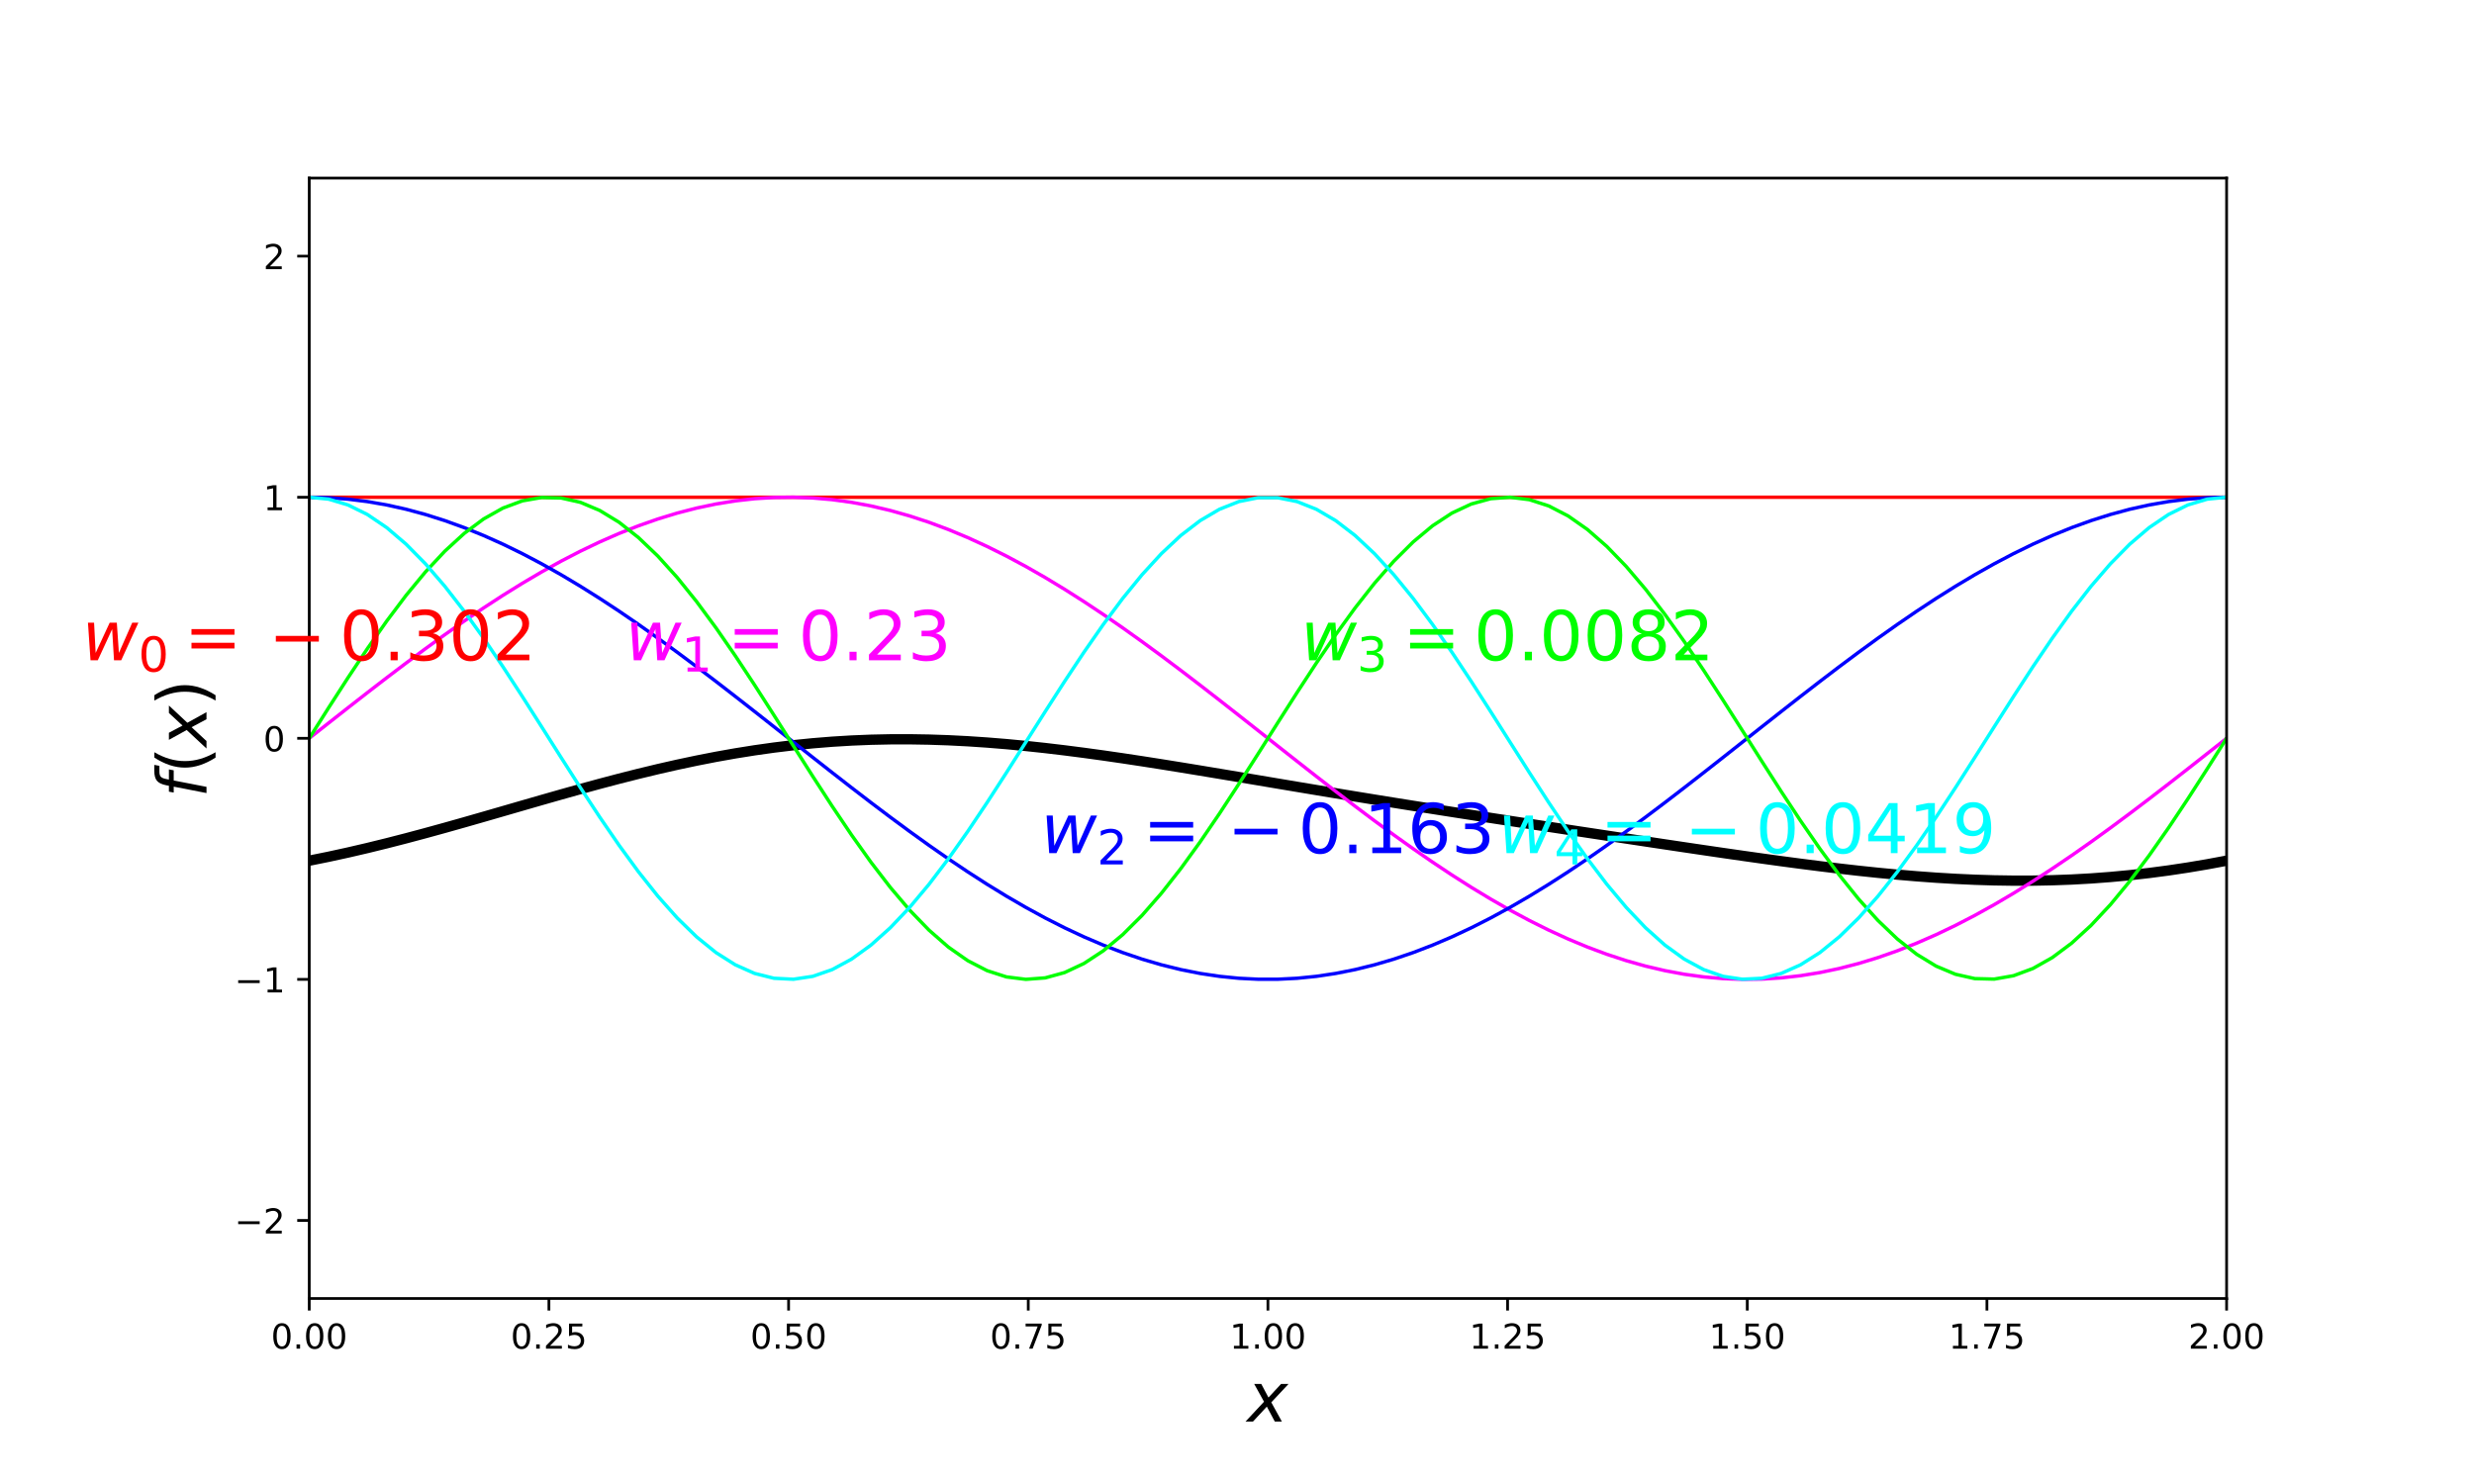 <?xml version="1.0" encoding="utf-8" standalone="no"?>
<!DOCTYPE svg PUBLIC "-//W3C//DTD SVG 1.1//EN"
  "http://www.w3.org/Graphics/SVG/1.1/DTD/svg11.dtd">
<!-- Created with matplotlib (https://matplotlib.org/) -->
<svg height="432pt" version="1.1" viewBox="0 0 720 432" width="720pt" xmlns="http://www.w3.org/2000/svg" xmlns:xlink="http://www.w3.org/1999/xlink">
 <defs>
  <style type="text/css">
*{stroke-linecap:butt;stroke-linejoin:round;}
  </style>
 </defs>
 <g id="figure_1">
  <g id="patch_1">
   <path d="M 0 432 
L 720 432 
L 720 0 
L 0 0 
z
" style="fill:none;"/>
  </g>
  <g id="axes_1">
   <g id="patch_2">
    <path d="M 90 378 
L 648 378 
L 648 51.84 
L 90 51.84 
z
" style="fill:none;"/>
   </g>
   <g id="matplotlib.axis_1">
    <g id="xtick_1">
     <g id="line2d_1">
      <defs>
       <path d="M 0 0 
L 0 3.5 
" id="mc2d9f03fe3" style="stroke:#000000;stroke-width:0.8;"/>
      </defs>
      <g>
       <use style="stroke:#000000;stroke-width:0.8;" x="90" xlink:href="#mc2d9f03fe3" y="378"/>
      </g>
     </g>
     <g id="text_1">
      <!-- 0.00 -->
      <defs>
       <path d="M 31.781 66.406 
Q 24.172 66.406 20.328 58.906 
Q 16.5 51.422 16.5 36.375 
Q 16.5 21.391 20.328 13.891 
Q 24.172 6.391 31.781 6.391 
Q 39.453 6.391 43.281 13.891 
Q 47.125 21.391 47.125 36.375 
Q 47.125 51.422 43.281 58.906 
Q 39.453 66.406 31.781 66.406 
z
M 31.781 74.219 
Q 44.047 74.219 50.516 64.516 
Q 56.984 54.828 56.984 36.375 
Q 56.984 17.969 50.516 8.266 
Q 44.047 -1.422 31.781 -1.422 
Q 19.531 -1.422 13.062 8.266 
Q 6.594 17.969 6.594 36.375 
Q 6.594 54.828 13.062 64.516 
Q 19.531 74.219 31.781 74.219 
z
" id="DejaVuSans-48"/>
       <path d="M 10.688 12.406 
L 21 12.406 
L 21 0 
L 10.688 0 
z
" id="DejaVuSans-46"/>
      </defs>
      <g transform="translate(78.867 392.598)scale(0.1 -0.1)">
       <use xlink:href="#DejaVuSans-48"/>
       <use x="63.623" xlink:href="#DejaVuSans-46"/>
       <use x="95.41" xlink:href="#DejaVuSans-48"/>
       <use x="159.033" xlink:href="#DejaVuSans-48"/>
      </g>
     </g>
    </g>
    <g id="xtick_2">
     <g id="line2d_2">
      <g>
       <use style="stroke:#000000;stroke-width:0.8;" x="159.75" xlink:href="#mc2d9f03fe3" y="378"/>
      </g>
     </g>
     <g id="text_2">
      <!-- 0.25 -->
      <defs>
       <path d="M 19.188 8.297 
L 53.609 8.297 
L 53.609 0 
L 7.328 0 
L 7.328 8.297 
Q 12.938 14.109 22.625 23.891 
Q 32.328 33.688 34.812 36.531 
Q 39.547 41.844 41.422 45.531 
Q 43.312 49.219 43.312 52.781 
Q 43.312 58.594 39.234 62.25 
Q 35.156 65.922 28.609 65.922 
Q 23.969 65.922 18.812 64.312 
Q 13.672 62.703 7.812 59.422 
L 7.812 69.391 
Q 13.766 71.781 18.938 73 
Q 24.125 74.219 28.422 74.219 
Q 39.75 74.219 46.484 68.547 
Q 53.219 62.891 53.219 53.422 
Q 53.219 48.922 51.531 44.891 
Q 49.859 40.875 45.406 35.406 
Q 44.188 33.984 37.641 27.219 
Q 31.109 20.453 19.188 8.297 
z
" id="DejaVuSans-50"/>
       <path d="M 10.797 72.906 
L 49.516 72.906 
L 49.516 64.594 
L 19.828 64.594 
L 19.828 46.734 
Q 21.969 47.469 24.109 47.828 
Q 26.266 48.188 28.422 48.188 
Q 40.625 48.188 47.75 41.5 
Q 54.891 34.812 54.891 23.391 
Q 54.891 11.625 47.562 5.094 
Q 40.234 -1.422 26.906 -1.422 
Q 22.312 -1.422 17.547 -0.641 
Q 12.797 0.141 7.719 1.703 
L 7.719 11.625 
Q 12.109 9.234 16.797 8.062 
Q 21.484 6.891 26.703 6.891 
Q 35.156 6.891 40.078 11.328 
Q 45.016 15.766 45.016 23.391 
Q 45.016 31 40.078 35.438 
Q 35.156 39.891 26.703 39.891 
Q 22.75 39.891 18.812 39.016 
Q 14.891 38.141 10.797 36.281 
z
" id="DejaVuSans-53"/>
      </defs>
      <g transform="translate(148.617 392.598)scale(0.1 -0.1)">
       <use xlink:href="#DejaVuSans-48"/>
       <use x="63.623" xlink:href="#DejaVuSans-46"/>
       <use x="95.41" xlink:href="#DejaVuSans-50"/>
       <use x="159.033" xlink:href="#DejaVuSans-53"/>
      </g>
     </g>
    </g>
    <g id="xtick_3">
     <g id="line2d_3">
      <g>
       <use style="stroke:#000000;stroke-width:0.8;" x="229.5" xlink:href="#mc2d9f03fe3" y="378"/>
      </g>
     </g>
     <g id="text_3">
      <!-- 0.50 -->
      <g transform="translate(218.367 392.598)scale(0.1 -0.1)">
       <use xlink:href="#DejaVuSans-48"/>
       <use x="63.623" xlink:href="#DejaVuSans-46"/>
       <use x="95.41" xlink:href="#DejaVuSans-53"/>
       <use x="159.033" xlink:href="#DejaVuSans-48"/>
      </g>
     </g>
    </g>
    <g id="xtick_4">
     <g id="line2d_4">
      <g>
       <use style="stroke:#000000;stroke-width:0.8;" x="299.25" xlink:href="#mc2d9f03fe3" y="378"/>
      </g>
     </g>
     <g id="text_4">
      <!-- 0.75 -->
      <defs>
       <path d="M 8.203 72.906 
L 55.078 72.906 
L 55.078 68.703 
L 28.609 0 
L 18.312 0 
L 43.219 64.594 
L 8.203 64.594 
z
" id="DejaVuSans-55"/>
      </defs>
      <g transform="translate(288.117 392.598)scale(0.1 -0.1)">
       <use xlink:href="#DejaVuSans-48"/>
       <use x="63.623" xlink:href="#DejaVuSans-46"/>
       <use x="95.41" xlink:href="#DejaVuSans-55"/>
       <use x="159.033" xlink:href="#DejaVuSans-53"/>
      </g>
     </g>
    </g>
    <g id="xtick_5">
     <g id="line2d_5">
      <g>
       <use style="stroke:#000000;stroke-width:0.8;" x="369" xlink:href="#mc2d9f03fe3" y="378"/>
      </g>
     </g>
     <g id="text_5">
      <!-- 1.00 -->
      <defs>
       <path d="M 12.406 8.297 
L 28.516 8.297 
L 28.516 63.922 
L 10.984 60.406 
L 10.984 69.391 
L 28.422 72.906 
L 38.281 72.906 
L 38.281 8.297 
L 54.391 8.297 
L 54.391 0 
L 12.406 0 
z
" id="DejaVuSans-49"/>
      </defs>
      <g transform="translate(357.867 392.598)scale(0.1 -0.1)">
       <use xlink:href="#DejaVuSans-49"/>
       <use x="63.623" xlink:href="#DejaVuSans-46"/>
       <use x="95.41" xlink:href="#DejaVuSans-48"/>
       <use x="159.033" xlink:href="#DejaVuSans-48"/>
      </g>
     </g>
    </g>
    <g id="xtick_6">
     <g id="line2d_6">
      <g>
       <use style="stroke:#000000;stroke-width:0.8;" x="438.75" xlink:href="#mc2d9f03fe3" y="378"/>
      </g>
     </g>
     <g id="text_6">
      <!-- 1.25 -->
      <g transform="translate(427.617 392.598)scale(0.1 -0.1)">
       <use xlink:href="#DejaVuSans-49"/>
       <use x="63.623" xlink:href="#DejaVuSans-46"/>
       <use x="95.41" xlink:href="#DejaVuSans-50"/>
       <use x="159.033" xlink:href="#DejaVuSans-53"/>
      </g>
     </g>
    </g>
    <g id="xtick_7">
     <g id="line2d_7">
      <g>
       <use style="stroke:#000000;stroke-width:0.8;" x="508.5" xlink:href="#mc2d9f03fe3" y="378"/>
      </g>
     </g>
     <g id="text_7">
      <!-- 1.50 -->
      <g transform="translate(497.367 392.598)scale(0.1 -0.1)">
       <use xlink:href="#DejaVuSans-49"/>
       <use x="63.623" xlink:href="#DejaVuSans-46"/>
       <use x="95.41" xlink:href="#DejaVuSans-53"/>
       <use x="159.033" xlink:href="#DejaVuSans-48"/>
      </g>
     </g>
    </g>
    <g id="xtick_8">
     <g id="line2d_8">
      <g>
       <use style="stroke:#000000;stroke-width:0.8;" x="578.25" xlink:href="#mc2d9f03fe3" y="378"/>
      </g>
     </g>
     <g id="text_8">
      <!-- 1.75 -->
      <g transform="translate(567.117 392.598)scale(0.1 -0.1)">
       <use xlink:href="#DejaVuSans-49"/>
       <use x="63.623" xlink:href="#DejaVuSans-46"/>
       <use x="95.41" xlink:href="#DejaVuSans-55"/>
       <use x="159.033" xlink:href="#DejaVuSans-53"/>
      </g>
     </g>
    </g>
    <g id="xtick_9">
     <g id="line2d_9">
      <g>
       <use style="stroke:#000000;stroke-width:0.8;" x="648" xlink:href="#mc2d9f03fe3" y="378"/>
      </g>
     </g>
     <g id="text_9">
      <!-- 2.00 -->
      <g transform="translate(636.867 392.598)scale(0.1 -0.1)">
       <use xlink:href="#DejaVuSans-50"/>
       <use x="63.623" xlink:href="#DejaVuSans-46"/>
       <use x="95.41" xlink:href="#DejaVuSans-48"/>
       <use x="159.033" xlink:href="#DejaVuSans-48"/>
      </g>
     </g>
    </g>
    <g id="text_10">
     <!-- $x$ -->
     <defs>
      <path d="M 60.016 54.688 
L 34.906 27.875 
L 50.297 0 
L 39.984 0 
L 28.422 21.688 
L 8.297 0 
L -2.594 0 
L 24.312 28.812 
L 10.016 54.688 
L 20.312 54.688 
L 30.812 34.906 
L 49.125 54.688 
z
" id="DejaVuSans-Oblique-120"/>
     </defs>
     <g transform="translate(363 413.875)scale(0.2 -0.2)">
      <use transform="translate(0 0.312)" xlink:href="#DejaVuSans-Oblique-120"/>
     </g>
    </g>
   </g>
   <g id="matplotlib.axis_2">
    <g id="ytick_1">
     <g id="line2d_10">
      <defs>
       <path d="M 0 0 
L -3.5 0 
" id="m323bcd47b9" style="stroke:#000000;stroke-width:0.8;"/>
      </defs>
      <g>
       <use style="stroke:#000000;stroke-width:0.8;" x="90" xlink:href="#m323bcd47b9" y="355.277"/>
      </g>
     </g>
     <g id="text_11">
      <!-- −2 -->
      <defs>
       <path d="M 10.594 35.5 
L 73.188 35.5 
L 73.188 27.203 
L 10.594 27.203 
z
" id="DejaVuSans-8722"/>
      </defs>
      <g transform="translate(68.258 359.076)scale(0.1 -0.1)">
       <use xlink:href="#DejaVuSans-8722"/>
       <use x="83.789" xlink:href="#DejaVuSans-50"/>
      </g>
     </g>
    </g>
    <g id="ytick_2">
     <g id="line2d_11">
      <g>
       <use style="stroke:#000000;stroke-width:0.8;" x="90" xlink:href="#m323bcd47b9" y="285.098"/>
      </g>
     </g>
     <g id="text_12">
      <!-- −1 -->
      <g transform="translate(68.258 288.898)scale(0.1 -0.1)">
       <use xlink:href="#DejaVuSans-8722"/>
       <use x="83.789" xlink:href="#DejaVuSans-49"/>
      </g>
     </g>
    </g>
    <g id="ytick_3">
     <g id="line2d_12">
      <g>
       <use style="stroke:#000000;stroke-width:0.8;" x="90" xlink:href="#m323bcd47b9" y="214.92"/>
      </g>
     </g>
     <g id="text_13">
      <!-- 0 -->
      <g transform="translate(76.638 218.719)scale(0.1 -0.1)">
       <use xlink:href="#DejaVuSans-48"/>
      </g>
     </g>
    </g>
    <g id="ytick_4">
     <g id="line2d_13">
      <g>
       <use style="stroke:#000000;stroke-width:0.8;" x="90" xlink:href="#m323bcd47b9" y="144.742"/>
      </g>
     </g>
     <g id="text_14">
      <!-- 1 -->
      <g transform="translate(76.638 148.541)scale(0.1 -0.1)">
       <use xlink:href="#DejaVuSans-49"/>
      </g>
     </g>
    </g>
    <g id="ytick_5">
     <g id="line2d_14">
      <g>
       <use style="stroke:#000000;stroke-width:0.8;" x="90" xlink:href="#m323bcd47b9" y="74.563"/>
      </g>
     </g>
     <g id="text_15">
      <!-- 2 -->
      <g transform="translate(76.638 78.362)scale(0.1 -0.1)">
       <use xlink:href="#DejaVuSans-50"/>
      </g>
     </g>
    </g>
    <g id="text_16">
     <!-- $f(x)$ -->
     <defs>
      <path d="M 47.797 75.984 
L 46.391 68.5 
L 37.797 68.5 
Q 32.906 68.5 30.688 66.578 
Q 28.469 64.656 27.391 59.516 
L 26.422 54.688 
L 41.219 54.688 
L 39.891 47.703 
L 25.094 47.703 
L 15.828 0 
L 6.781 0 
L 16.109 47.703 
L 7.516 47.703 
L 8.797 54.688 
L 17.391 54.688 
L 18.109 58.5 
Q 19.969 68.172 24.625 72.078 
Q 29.297 75.984 39.312 75.984 
z
" id="DejaVuSans-Oblique-102"/>
      <path d="M 31 75.875 
Q 24.469 64.656 21.281 53.656 
Q 18.109 42.672 18.109 31.391 
Q 18.109 20.125 21.312 9.062 
Q 24.516 -2 31 -13.188 
L 23.188 -13.188 
Q 15.875 -1.703 12.234 9.375 
Q 8.594 20.453 8.594 31.391 
Q 8.594 42.281 12.203 53.312 
Q 15.828 64.359 23.188 75.875 
z
" id="DejaVuSans-40"/>
      <path d="M 8.016 75.875 
L 15.828 75.875 
Q 23.141 64.359 26.781 53.312 
Q 30.422 42.281 30.422 31.391 
Q 30.422 20.453 26.781 9.375 
Q 23.141 -1.703 15.828 -13.188 
L 8.016 -13.188 
Q 14.5 -2 17.703 9.062 
Q 20.906 20.125 20.906 31.391 
Q 20.906 42.672 17.703 53.656 
Q 14.5 64.656 8.016 75.875 
z
" id="DejaVuSans-41"/>
     </defs>
     <g transform="translate(60.098 232.22)rotate(-90)scale(0.2 -0.2)">
      <use transform="translate(0 0.016)" xlink:href="#DejaVuSans-Oblique-102"/>
      <use transform="translate(35.205 0.016)" xlink:href="#DejaVuSans-40"/>
      <use transform="translate(74.219 0.016)" xlink:href="#DejaVuSans-Oblique-120"/>
      <use transform="translate(133.398 0.016)" xlink:href="#DejaVuSans-41"/>
     </g>
    </g>
   </g>
   <g id="line2d_15">
    <path clip-path="url(#pd7f3358322)" d="M 90 250.548 
L 95.636 249.407 
L 101.273 248.178 
L 106.909 246.868 
L 112.545 245.484 
L 118.182 244.035 
L 123.818 242.53 
L 129.455 240.979 
L 135.091 239.391 
L 140.727 237.777 
L 146.364 236.149 
L 152 234.516 
L 157.636 232.891 
L 163.273 231.284 
L 168.909 229.706 
L 174.545 228.168 
L 180.182 226.681 
L 185.818 225.254 
L 191.455 223.896 
L 197.091 222.615 
L 202.727 221.421 
L 208.364 220.318 
L 214 219.314 
L 219.636 218.414 
L 225.273 217.621 
L 230.909 216.939 
L 236.545 216.369 
L 242.182 215.913 
L 247.818 215.57 
L 253.455 215.34 
L 259.091 215.22 
L 264.727 215.208 
L 270.364 215.301 
L 276 215.493 
L 281.636 215.78 
L 287.273 216.157 
L 292.909 216.617 
L 298.545 217.153 
L 304.182 217.76 
L 309.818 218.43 
L 315.455 219.156 
L 321.091 219.931 
L 326.727 220.749 
L 332.364 221.603 
L 338 222.486 
L 343.636 223.393 
L 349.273 224.317 
L 354.909 225.254 
L 360.545 226.199 
L 366.182 227.147 
L 371.818 228.097 
L 377.455 229.044 
L 383.091 229.985 
L 388.727 230.921 
L 394.364 231.848 
L 400 232.766 
L 405.636 233.676 
L 411.273 234.576 
L 416.909 235.468 
L 422.545 236.352 
L 428.182 237.229 
L 433.818 238.1 
L 439.455 238.966 
L 445.091 239.828 
L 450.727 240.688 
L 456.364 241.545 
L 462 242.401 
L 467.636 243.255 
L 473.273 244.107 
L 478.909 244.957 
L 484.545 245.804 
L 490.182 246.646 
L 495.818 247.481 
L 501.455 248.307 
L 507.091 249.119 
L 512.727 249.915 
L 518.364 250.69 
L 524 251.44 
L 529.636 252.158 
L 535.273 252.841 
L 540.909 253.482 
L 546.545 254.075 
L 552.182 254.613 
L 557.818 255.091 
L 563.455 255.503 
L 569.091 255.841 
L 574.727 256.1 
L 580.364 256.275 
L 586 256.361 
L 591.636 256.352 
L 597.273 256.244 
L 602.909 256.035 
L 608.545 255.721 
L 614.182 255.3 
L 619.818 254.772 
L 625.455 254.136 
L 631.091 253.393 
L 636.727 252.546 
L 642.364 251.596 
L 648 250.548 
" style="fill:none;stroke:#000000;stroke-linecap:square;stroke-width:3;"/>
   </g>
   <g id="line2d_16">
    <path clip-path="url(#pd7f3358322)" d="M 90 144.742 
L 95.636 144.742 
L 101.273 144.742 
L 106.909 144.742 
L 112.545 144.742 
L 118.182 144.742 
L 123.818 144.742 
L 129.455 144.742 
L 135.091 144.742 
L 140.727 144.742 
L 146.364 144.742 
L 152 144.742 
L 157.636 144.742 
L 163.273 144.742 
L 168.909 144.742 
L 174.545 144.742 
L 180.182 144.742 
L 185.818 144.742 
L 191.455 144.742 
L 197.091 144.742 
L 202.727 144.742 
L 208.364 144.742 
L 214 144.742 
L 219.636 144.742 
L 225.273 144.742 
L 230.909 144.742 
L 236.545 144.742 
L 242.182 144.742 
L 247.818 144.742 
L 253.455 144.742 
L 259.091 144.742 
L 264.727 144.742 
L 270.364 144.742 
L 276 144.742 
L 281.636 144.742 
L 287.273 144.742 
L 292.909 144.742 
L 298.545 144.742 
L 304.182 144.742 
L 309.818 144.742 
L 315.455 144.742 
L 321.091 144.742 
L 326.727 144.742 
L 332.364 144.742 
L 338 144.742 
L 343.636 144.742 
L 349.273 144.742 
L 354.909 144.742 
L 360.545 144.742 
L 366.182 144.742 
L 371.818 144.742 
L 377.455 144.742 
L 383.091 144.742 
L 388.727 144.742 
L 394.364 144.742 
L 400 144.742 
L 405.636 144.742 
L 411.273 144.742 
L 416.909 144.742 
L 422.545 144.742 
L 428.182 144.742 
L 433.818 144.742 
L 439.455 144.742 
L 445.091 144.742 
L 450.727 144.742 
L 456.364 144.742 
L 462 144.742 
L 467.636 144.742 
L 473.273 144.742 
L 478.909 144.742 
L 484.545 144.742 
L 490.182 144.742 
L 495.818 144.742 
L 501.455 144.742 
L 507.091 144.742 
L 512.727 144.742 
L 518.364 144.742 
L 524 144.742 
L 529.636 144.742 
L 535.273 144.742 
L 540.909 144.742 
L 546.545 144.742 
L 552.182 144.742 
L 557.818 144.742 
L 563.455 144.742 
L 569.091 144.742 
L 574.727 144.742 
L 580.364 144.742 
L 586 144.742 
L 591.636 144.742 
L 597.273 144.742 
L 602.909 144.742 
L 608.545 144.742 
L 614.182 144.742 
L 619.818 144.742 
L 625.455 144.742 
L 631.091 144.742 
L 636.727 144.742 
L 642.364 144.742 
L 648 144.742 
" style="fill:none;stroke:#ff0000;stroke-linecap:square;"/>
   </g>
   <g id="line2d_17">
    <path clip-path="url(#pd7f3358322)" d="M 90 214.92 
L 95.636 210.469 
L 101.273 206.036 
L 106.909 201.639 
L 112.545 197.295 
L 118.182 193.022 
L 123.818 188.837 
L 129.455 184.758 
L 135.091 180.799 
L 140.727 176.979 
L 146.364 173.311 
L 152 169.81 
L 157.636 166.491 
L 163.273 163.367 
L 168.909 160.451 
L 174.545 157.754 
L 180.182 155.288 
L 185.818 153.061 
L 191.455 151.083 
L 197.091 149.363 
L 202.727 147.906 
L 208.364 146.72 
L 214 145.808 
L 219.636 145.174 
L 225.273 144.821 
L 230.909 144.75 
L 236.545 144.962 
L 242.182 145.456 
L 247.818 146.229 
L 253.455 147.279 
L 259.091 148.601 
L 264.727 150.191 
L 270.364 152.041 
L 276 154.144 
L 281.636 156.492 
L 287.273 159.075 
L 292.909 161.883 
L 298.545 164.904 
L 304.182 168.127 
L 309.818 171.539 
L 315.455 175.125 
L 321.091 178.871 
L 326.727 182.762 
L 332.364 186.783 
L 338 190.918 
L 343.636 195.148 
L 349.273 199.459 
L 354.909 203.832 
L 360.545 208.249 
L 366.182 212.693 
L 371.818 217.147 
L 377.455 221.591 
L 383.091 226.008 
L 388.727 230.381 
L 394.364 234.692 
L 400 238.922 
L 405.636 243.057 
L 411.273 247.078 
L 416.909 250.969 
L 422.545 254.715 
L 428.182 258.301 
L 433.818 261.713 
L 439.455 264.936 
L 445.091 267.957 
L 450.727 270.765 
L 456.364 273.348 
L 462 275.696 
L 467.636 277.799 
L 473.273 279.649 
L 478.909 281.239 
L 484.545 282.561 
L 490.182 283.611 
L 495.818 284.384 
L 501.455 284.878 
L 507.091 285.09 
L 512.727 285.019 
L 518.364 284.666 
L 524 284.032 
L 529.636 283.12 
L 535.273 281.934 
L 540.909 280.477 
L 546.545 278.757 
L 552.182 276.779 
L 557.818 274.552 
L 563.455 272.086 
L 569.091 269.389 
L 574.727 266.473 
L 580.364 263.349 
L 586 260.03 
L 591.636 256.529 
L 597.273 252.861 
L 602.909 249.041 
L 608.545 245.082 
L 614.182 241.003 
L 619.818 236.818 
L 625.455 232.545 
L 631.091 228.201 
L 636.727 223.804 
L 642.364 219.371 
L 648 214.92 
" style="fill:none;stroke:#ff00ff;stroke-linecap:square;"/>
   </g>
   <g id="line2d_18">
    <path clip-path="url(#pd7f3358322)" d="M 90 144.742 
L 95.636 144.883 
L 101.273 145.306 
L 106.909 146.01 
L 112.545 146.991 
L 118.182 148.245 
L 123.818 149.769 
L 129.455 151.554 
L 135.091 153.595 
L 140.727 155.882 
L 146.364 158.407 
L 152 161.16 
L 157.636 164.129 
L 163.273 167.303 
L 168.909 170.669 
L 174.545 174.213 
L 180.182 177.92 
L 185.818 181.777 
L 191.455 185.767 
L 197.091 189.874 
L 202.727 194.083 
L 208.364 198.375 
L 214 202.734 
L 219.636 207.142 
L 225.273 211.581 
L 230.909 216.033 
L 236.545 220.482 
L 242.182 224.907 
L 247.818 229.293 
L 253.455 233.621 
L 259.091 237.873 
L 264.727 242.033 
L 270.364 246.084 
L 276 250.009 
L 281.636 253.793 
L 287.273 257.421 
L 292.909 260.877 
L 298.545 264.148 
L 304.182 267.222 
L 309.818 270.084 
L 315.455 272.724 
L 321.091 275.132 
L 326.727 277.297 
L 332.364 279.211 
L 338 280.866 
L 343.636 282.256 
L 349.273 283.374 
L 354.909 284.217 
L 360.545 284.781 
L 366.182 285.063 
L 371.818 285.063 
L 377.455 284.781 
L 383.091 284.217 
L 388.727 283.374 
L 394.364 282.256 
L 400 280.866 
L 405.636 279.211 
L 411.273 277.297 
L 416.909 275.132 
L 422.545 272.724 
L 428.182 270.084 
L 433.818 267.222 
L 439.455 264.148 
L 445.091 260.877 
L 450.727 257.421 
L 456.364 253.793 
L 462 250.009 
L 467.636 246.084 
L 473.273 242.033 
L 478.909 237.873 
L 484.545 233.621 
L 490.182 229.293 
L 495.818 224.907 
L 501.455 220.482 
L 507.091 216.033 
L 512.727 211.581 
L 518.364 207.142 
L 524 202.734 
L 529.636 198.375 
L 535.273 194.083 
L 540.909 189.874 
L 546.545 185.767 
L 552.182 181.777 
L 557.818 177.92 
L 563.455 174.213 
L 569.091 170.669 
L 574.727 167.303 
L 580.364 164.129 
L 586 161.16 
L 591.636 158.407 
L 597.273 155.882 
L 602.909 153.595 
L 608.545 151.554 
L 614.182 149.769 
L 619.818 148.245 
L 625.455 146.991 
L 631.091 146.01 
L 636.727 145.306 
L 642.364 144.883 
L 648 144.742 
" style="fill:none;stroke:#0000ff;stroke-linecap:square;"/>
   </g>
   <g id="line2d_19">
    <path clip-path="url(#pd7f3358322)" d="M 90 214.92 
L 95.636 206.036 
L 101.273 197.295 
L 106.909 188.837 
L 112.545 180.799 
L 118.182 173.311 
L 123.818 166.491 
L 129.455 160.451 
L 135.091 155.288 
L 140.727 151.083 
L 146.364 147.906 
L 152 145.808 
L 157.636 144.821 
L 163.273 144.962 
L 168.909 146.229 
L 174.545 148.601 
L 180.182 152.041 
L 185.818 156.492 
L 191.455 161.883 
L 197.091 168.127 
L 202.727 175.125 
L 208.364 182.762 
L 214 190.918 
L 219.636 199.459 
L 225.273 208.249 
L 230.909 217.147 
L 236.545 226.008 
L 242.182 234.692 
L 247.818 243.057 
L 253.455 250.969 
L 259.091 258.301 
L 264.727 264.936 
L 270.364 270.765 
L 276 275.696 
L 281.636 279.649 
L 287.273 282.561 
L 292.909 284.384 
L 298.545 285.09 
L 304.182 284.666 
L 309.818 283.12 
L 315.455 280.477 
L 321.091 276.779 
L 326.727 272.086 
L 332.364 266.473 
L 338 260.03 
L 343.636 252.861 
L 349.273 245.082 
L 354.909 236.818 
L 360.545 228.201 
L 366.182 219.371 
L 371.818 210.469 
L 377.455 201.639 
L 383.091 193.022 
L 388.727 184.758 
L 394.364 176.979 
L 400 169.81 
L 405.636 163.367 
L 411.273 157.754 
L 416.909 153.061 
L 422.545 149.363 
L 428.182 146.72 
L 433.818 145.174 
L 439.455 144.75 
L 445.091 145.456 
L 450.727 147.279 
L 456.364 150.191 
L 462 154.144 
L 467.636 159.075 
L 473.273 164.904 
L 478.909 171.539 
L 484.545 178.871 
L 490.182 186.783 
L 495.818 195.148 
L 501.455 203.832 
L 507.091 212.693 
L 512.727 221.591 
L 518.364 230.381 
L 524 238.922 
L 529.636 247.078 
L 535.273 254.715 
L 540.909 261.713 
L 546.545 267.957 
L 552.182 273.348 
L 557.818 277.799 
L 563.455 281.239 
L 569.091 283.611 
L 574.727 284.878 
L 580.364 285.019 
L 586 284.032 
L 591.636 281.934 
L 597.273 278.757 
L 602.909 274.552 
L 608.545 269.389 
L 614.182 263.349 
L 619.818 256.529 
L 625.455 249.041 
L 631.091 241.003 
L 636.727 232.545 
L 642.364 223.804 
L 648 214.92 
" style="fill:none;stroke:#00ff00;stroke-linecap:square;"/>
   </g>
   <g id="line2d_20">
    <path clip-path="url(#pd7f3358322)" d="M 90 144.742 
L 95.636 145.306 
L 101.273 146.991 
L 106.909 149.769 
L 112.545 153.595 
L 118.182 158.407 
L 123.818 164.129 
L 129.455 170.669 
L 135.091 177.92 
L 140.727 185.767 
L 146.364 194.083 
L 152 202.734 
L 157.636 211.581 
L 163.273 220.482 
L 168.909 229.293 
L 174.545 237.873 
L 180.182 246.084 
L 185.818 253.793 
L 191.455 260.877 
L 197.091 267.222 
L 202.727 272.724 
L 208.364 277.297 
L 214 280.866 
L 219.636 283.374 
L 225.273 284.781 
L 230.909 285.063 
L 236.545 284.217 
L 242.182 282.256 
L 247.818 279.211 
L 253.455 275.132 
L 259.091 270.084 
L 264.727 264.148 
L 270.364 257.421 
L 276 250.009 
L 281.636 242.033 
L 287.273 233.621 
L 292.909 224.907 
L 298.545 216.033 
L 304.182 207.142 
L 309.818 198.375 
L 315.455 189.874 
L 321.091 181.777 
L 326.727 174.213 
L 332.364 167.303 
L 338 161.16 
L 343.636 155.882 
L 349.273 151.554 
L 354.909 148.245 
L 360.545 146.01 
L 366.182 144.883 
L 371.818 144.883 
L 377.455 146.01 
L 383.091 148.245 
L 388.727 151.554 
L 394.364 155.882 
L 400 161.16 
L 405.636 167.303 
L 411.273 174.213 
L 416.909 181.777 
L 422.545 189.874 
L 428.182 198.375 
L 433.818 207.142 
L 439.455 216.033 
L 445.091 224.907 
L 450.727 233.621 
L 456.364 242.033 
L 462 250.009 
L 467.636 257.421 
L 473.273 264.148 
L 478.909 270.084 
L 484.545 275.132 
L 490.182 279.211 
L 495.818 282.256 
L 501.455 284.217 
L 507.091 285.063 
L 512.727 284.781 
L 518.364 283.374 
L 524 280.866 
L 529.636 277.297 
L 535.273 272.724 
L 540.909 267.222 
L 546.545 260.877 
L 552.182 253.793 
L 557.818 246.084 
L 563.455 237.873 
L 569.091 229.293 
L 574.727 220.482 
L 580.364 211.581 
L 586 202.734 
L 591.636 194.083 
L 597.273 185.767 
L 602.909 177.92 
L 608.545 170.669 
L 614.182 164.129 
L 619.818 158.407 
L 625.455 153.595 
L 631.091 149.769 
L 636.727 146.991 
L 642.364 145.306 
L 648 144.742 
" style="fill:none;stroke:#00ffff;stroke-linecap:square;"/>
   </g>
   <g id="patch_3">
    <path d="M 90 378 
L 90 51.84 
" style="fill:none;stroke:#000000;stroke-linecap:square;stroke-linejoin:miter;stroke-width:0.8;"/>
   </g>
   <g id="patch_4">
    <path d="M 648 378 
L 648 51.84 
" style="fill:none;stroke:#000000;stroke-linecap:square;stroke-linejoin:miter;stroke-width:0.8;"/>
   </g>
   <g id="patch_5">
    <path d="M 90 378 
L 648 378 
" style="fill:none;stroke:#000000;stroke-linecap:square;stroke-linejoin:miter;stroke-width:0.8;"/>
   </g>
   <g id="patch_6">
    <path d="M 90 51.84 
L 648 51.84 
" style="fill:none;stroke:#000000;stroke-linecap:square;stroke-linejoin:miter;stroke-width:0.8;"/>
   </g>
   <g id="text_17">
    <!-- $w_0 = -0.302$ -->
    <defs>
     <path d="M 8.5 54.688 
L 17.391 54.688 
L 19.672 10.688 
L 40.094 54.688 
L 50.484 54.688 
L 53.516 10.688 
L 72.906 54.688 
L 81.891 54.688 
L 56.891 0 
L 46.391 0 
L 43.703 45.312 
L 22.797 0 
L 12.203 0 
z
" id="DejaVuSans-Oblique-119"/>
     <path d="M 10.594 45.406 
L 73.188 45.406 
L 73.188 37.203 
L 10.594 37.203 
z
M 10.594 25.484 
L 73.188 25.484 
L 73.188 17.188 
L 10.594 17.188 
z
" id="DejaVuSans-61"/>
     <path d="M 40.578 39.312 
Q 47.656 37.797 51.625 33 
Q 55.609 28.219 55.609 21.188 
Q 55.609 10.406 48.188 4.484 
Q 40.766 -1.422 27.094 -1.422 
Q 22.516 -1.422 17.656 -0.516 
Q 12.797 0.391 7.625 2.203 
L 7.625 11.719 
Q 11.719 9.328 16.594 8.109 
Q 21.484 6.891 26.812 6.891 
Q 36.078 6.891 40.938 10.547 
Q 45.797 14.203 45.797 21.188 
Q 45.797 27.641 41.281 31.266 
Q 36.766 34.906 28.719 34.906 
L 20.219 34.906 
L 20.219 43.016 
L 29.109 43.016 
Q 36.375 43.016 40.234 45.922 
Q 44.094 48.828 44.094 54.297 
Q 44.094 59.906 40.109 62.906 
Q 36.141 65.922 28.719 65.922 
Q 24.656 65.922 20.016 65.031 
Q 15.375 64.156 9.812 62.312 
L 9.812 71.094 
Q 15.438 72.656 20.344 73.438 
Q 25.25 74.219 29.594 74.219 
Q 40.828 74.219 47.359 69.109 
Q 53.906 64.016 53.906 55.328 
Q 53.906 49.266 50.438 45.094 
Q 46.969 40.922 40.578 39.312 
z
" id="DejaVuSans-51"/>
    </defs>
    <g style="fill:#ff0000;" transform="translate(23.9 192.367)scale(0.2 -0.2)">
     <use transform="translate(0 0.781)" xlink:href="#DejaVuSans-Oblique-119"/>
     <use transform="translate(81.787 -15.625)scale(0.7)" xlink:href="#DejaVuSans-48"/>
     <use transform="translate(148.54 0.781)" xlink:href="#DejaVuSans-61"/>
     <use transform="translate(271.294 0.781)" xlink:href="#DejaVuSans-8722"/>
     <use transform="translate(374.565 0.781)" xlink:href="#DejaVuSans-48"/>
     <use transform="translate(438.188 0.781)" xlink:href="#DejaVuSans-46"/>
     <use transform="translate(469.976 0.781)" xlink:href="#DejaVuSans-51"/>
     <use transform="translate(533.599 0.781)" xlink:href="#DejaVuSans-48"/>
     <use transform="translate(597.222 0.781)" xlink:href="#DejaVuSans-50"/>
    </g>
   </g>
   <g id="text_18">
    <!-- $w_1 = 0.23$ -->
    <g style="fill:#ff00ff;" transform="translate(182 192.367)scale(0.2 -0.2)">
     <use transform="translate(0 0.781)" xlink:href="#DejaVuSans-Oblique-119"/>
     <use transform="translate(81.787 -15.625)scale(0.7)" xlink:href="#DejaVuSans-49"/>
     <use transform="translate(148.54 0.781)" xlink:href="#DejaVuSans-61"/>
     <use transform="translate(251.812 0.781)" xlink:href="#DejaVuSans-48"/>
     <use transform="translate(315.435 0.781)" xlink:href="#DejaVuSans-46"/>
     <use transform="translate(347.144 0.781)" xlink:href="#DejaVuSans-50"/>
     <use transform="translate(410.767 0.781)" xlink:href="#DejaVuSans-51"/>
    </g>
   </g>
   <g id="text_19">
    <!-- $w_2 = -0.163$ -->
    <defs>
     <path d="M 33.016 40.375 
Q 26.375 40.375 22.484 35.828 
Q 18.609 31.297 18.609 23.391 
Q 18.609 15.531 22.484 10.953 
Q 26.375 6.391 33.016 6.391 
Q 39.656 6.391 43.531 10.953 
Q 47.406 15.531 47.406 23.391 
Q 47.406 31.297 43.531 35.828 
Q 39.656 40.375 33.016 40.375 
z
M 52.594 71.297 
L 52.594 62.312 
Q 48.875 64.062 45.094 64.984 
Q 41.312 65.922 37.594 65.922 
Q 27.828 65.922 22.672 59.328 
Q 17.531 52.734 16.797 39.406 
Q 19.672 43.656 24.016 45.922 
Q 28.375 48.188 33.594 48.188 
Q 44.578 48.188 50.953 41.516 
Q 57.328 34.859 57.328 23.391 
Q 57.328 12.156 50.688 5.359 
Q 44.047 -1.422 33.016 -1.422 
Q 20.359 -1.422 13.672 8.266 
Q 6.984 17.969 6.984 36.375 
Q 6.984 53.656 15.188 63.938 
Q 23.391 74.219 37.203 74.219 
Q 40.922 74.219 44.703 73.484 
Q 48.484 72.75 52.594 71.297 
z
" id="DejaVuSans-54"/>
    </defs>
    <g style="fill:#0000ff;" transform="translate(302.9 248.51)scale(0.2 -0.2)">
     <use transform="translate(0 0.781)" xlink:href="#DejaVuSans-Oblique-119"/>
     <use transform="translate(81.787 -15.625)scale(0.7)" xlink:href="#DejaVuSans-50"/>
     <use transform="translate(148.54 0.781)" xlink:href="#DejaVuSans-61"/>
     <use transform="translate(271.294 0.781)" xlink:href="#DejaVuSans-8722"/>
     <use transform="translate(374.565 0.781)" xlink:href="#DejaVuSans-48"/>
     <use transform="translate(438.188 0.781)" xlink:href="#DejaVuSans-46"/>
     <use transform="translate(469.976 0.781)" xlink:href="#DejaVuSans-49"/>
     <use transform="translate(533.599 0.781)" xlink:href="#DejaVuSans-54"/>
     <use transform="translate(597.222 0.781)" xlink:href="#DejaVuSans-51"/>
    </g>
   </g>
   <g id="text_20">
    <!-- $w_3 = 0.0082$ -->
    <defs>
     <path d="M 31.781 34.625 
Q 24.75 34.625 20.719 30.859 
Q 16.703 27.094 16.703 20.516 
Q 16.703 13.922 20.719 10.156 
Q 24.75 6.391 31.781 6.391 
Q 38.812 6.391 42.859 10.172 
Q 46.922 13.969 46.922 20.516 
Q 46.922 27.094 42.891 30.859 
Q 38.875 34.625 31.781 34.625 
z
M 21.922 38.812 
Q 15.578 40.375 12.031 44.719 
Q 8.5 49.078 8.5 55.328 
Q 8.5 64.062 14.719 69.141 
Q 20.953 74.219 31.781 74.219 
Q 42.672 74.219 48.875 69.141 
Q 55.078 64.062 55.078 55.328 
Q 55.078 49.078 51.531 44.719 
Q 48 40.375 41.703 38.812 
Q 48.828 37.156 52.797 32.312 
Q 56.781 27.484 56.781 20.516 
Q 56.781 9.906 50.312 4.234 
Q 43.844 -1.422 31.781 -1.422 
Q 19.734 -1.422 13.25 4.234 
Q 6.781 9.906 6.781 20.516 
Q 6.781 27.484 10.781 32.312 
Q 14.797 37.156 21.922 38.812 
z
M 18.312 54.391 
Q 18.312 48.734 21.844 45.562 
Q 25.391 42.391 31.781 42.391 
Q 38.141 42.391 41.719 45.562 
Q 45.312 48.734 45.312 54.391 
Q 45.312 60.062 41.719 63.234 
Q 38.141 66.406 31.781 66.406 
Q 25.391 66.406 21.844 63.234 
Q 18.312 60.062 18.312 54.391 
z
" id="DejaVuSans-56"/>
    </defs>
    <g style="fill:#00ff00;" transform="translate(378.55 192.367)scale(0.2 -0.2)">
     <use transform="translate(0 0.781)" xlink:href="#DejaVuSans-Oblique-119"/>
     <use transform="translate(81.787 -15.625)scale(0.7)" xlink:href="#DejaVuSans-51"/>
     <use transform="translate(148.54 0.781)" xlink:href="#DejaVuSans-61"/>
     <use transform="translate(251.812 0.781)" xlink:href="#DejaVuSans-48"/>
     <use transform="translate(315.435 0.781)" xlink:href="#DejaVuSans-46"/>
     <use transform="translate(347.222 0.781)" xlink:href="#DejaVuSans-48"/>
     <use transform="translate(410.845 0.781)" xlink:href="#DejaVuSans-48"/>
     <use transform="translate(474.468 0.781)" xlink:href="#DejaVuSans-56"/>
     <use transform="translate(538.091 0.781)" xlink:href="#DejaVuSans-50"/>
    </g>
   </g>
   <g id="text_21">
    <!-- $w_4 = -0.0419$ -->
    <defs>
     <path d="M 37.797 64.312 
L 12.891 25.391 
L 37.797 25.391 
z
M 35.203 72.906 
L 47.609 72.906 
L 47.609 25.391 
L 58.016 25.391 
L 58.016 17.188 
L 47.609 17.188 
L 47.609 0 
L 37.797 0 
L 37.797 17.188 
L 4.891 17.188 
L 4.891 26.703 
z
" id="DejaVuSans-52"/>
     <path d="M 10.984 1.516 
L 10.984 10.5 
Q 14.703 8.734 18.5 7.812 
Q 22.312 6.891 25.984 6.891 
Q 35.75 6.891 40.891 13.453 
Q 46.047 20.016 46.781 33.406 
Q 43.953 29.203 39.594 26.953 
Q 35.25 24.703 29.984 24.703 
Q 19.047 24.703 12.672 31.312 
Q 6.297 37.938 6.297 49.422 
Q 6.297 60.641 12.938 67.422 
Q 19.578 74.219 30.609 74.219 
Q 43.266 74.219 49.922 64.516 
Q 56.594 54.828 56.594 36.375 
Q 56.594 19.141 48.406 8.859 
Q 40.234 -1.422 26.422 -1.422 
Q 22.703 -1.422 18.891 -0.688 
Q 15.094 0.047 10.984 1.516 
z
M 30.609 32.422 
Q 37.25 32.422 41.125 36.953 
Q 45.016 41.5 45.016 49.422 
Q 45.016 57.281 41.125 61.844 
Q 37.25 66.406 30.609 66.406 
Q 23.969 66.406 20.094 61.844 
Q 16.219 57.281 16.219 49.422 
Q 16.219 41.5 20.094 36.953 
Q 23.969 32.422 30.609 32.422 
z
" id="DejaVuSans-57"/>
    </defs>
    <g style="fill:#00ffff;" transform="translate(436 248.51)scale(0.2 -0.2)">
     <use transform="translate(0 0.781)" xlink:href="#DejaVuSans-Oblique-119"/>
     <use transform="translate(81.787 -15.625)scale(0.7)" xlink:href="#DejaVuSans-52"/>
     <use transform="translate(148.54 0.781)" xlink:href="#DejaVuSans-61"/>
     <use transform="translate(271.294 0.781)" xlink:href="#DejaVuSans-8722"/>
     <use transform="translate(374.565 0.781)" xlink:href="#DejaVuSans-48"/>
     <use transform="translate(438.188 0.781)" xlink:href="#DejaVuSans-46"/>
     <use transform="translate(469.976 0.781)" xlink:href="#DejaVuSans-48"/>
     <use transform="translate(533.599 0.781)" xlink:href="#DejaVuSans-52"/>
     <use transform="translate(597.222 0.781)" xlink:href="#DejaVuSans-49"/>
     <use transform="translate(660.845 0.781)" xlink:href="#DejaVuSans-57"/>
    </g>
   </g>
  </g>
 </g>
 <defs>
  <clipPath id="pd7f3358322">
   <rect height="326.16" width="558" x="90" y="51.84"/>
  </clipPath>
 </defs>
</svg>
